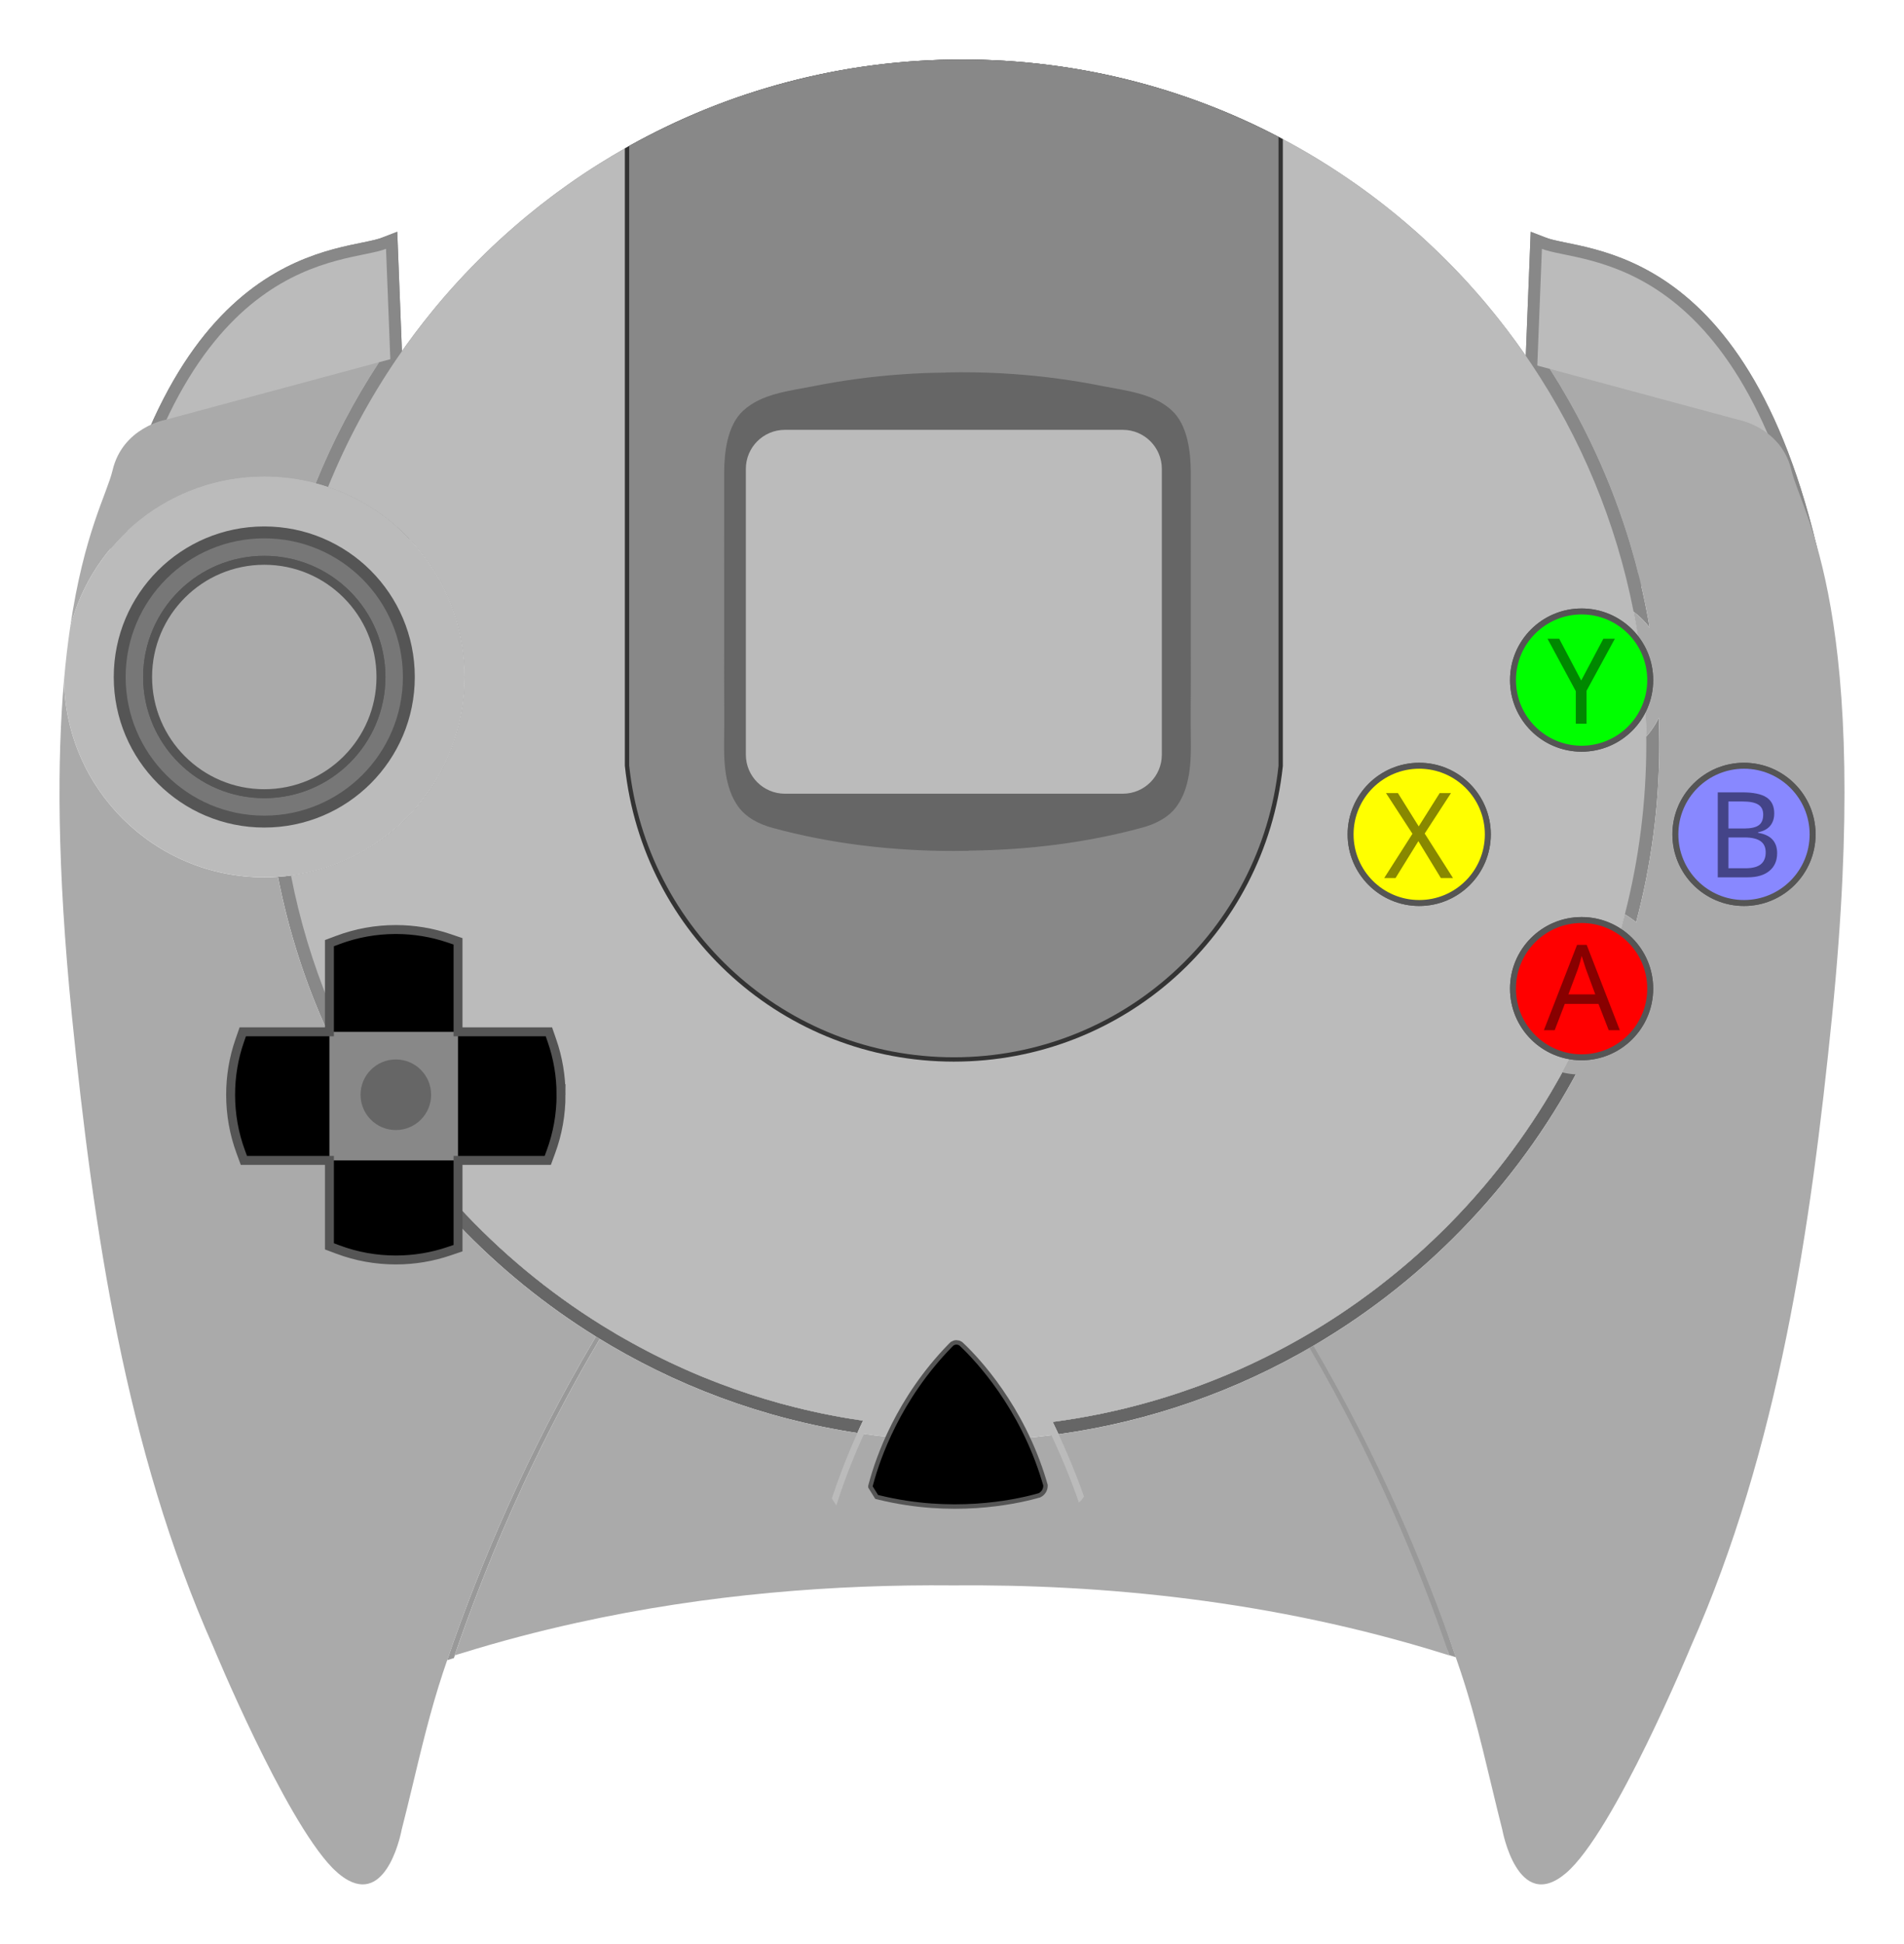 <?xml version="1.0" encoding="UTF-8"?>
<svg xmlns="http://www.w3.org/2000/svg" height="326.641" width="320" version="1.0">
	<g style="fill:#bbbbbb;stroke:#888888;stroke-width:2">
		<path d="m 64.683,40.818 c 0.377,-0.161 0.756,-0.313 1.137,-0.455 L 68,96.02 18,99.68 C 29.331,40.569 58.339,43.498 64.683,40.818 Z"/>
		<path d="m 259.339,40.818 c -0.377,-0.161 -0.756,-0.313 -1.137,-0.455 L 256,96.02 306,99.68 C 294.674,40.569 265.667,43.498 259.339,40.818 Z"/>
		<g class="straight-button">
			<path id="button-l1" d="m 64.683,40.818 c 0.377,-0.161 0.756,-0.313 1.137,-0.455 L 68,96.02 18,99.68 C 29.331,40.569 58.339,43.498 64.683,40.818 Z"/>
			<path id="button-r1" d="m 259.339,40.818 c -0.377,-0.161 -0.756,-0.313 -1.137,-0.455 L 256,96.02 306,99.68 C 294.674,40.569 265.667,43.498 259.339,40.818 Z"/>
		</g>
	</g>
	<g style="fill:#666666">
		<path d="m 145.05,238.724 c -0.335,0.7 -0.656,1.385 -0.955,2.063 -15.913,-2.413 -30.791,-8.041 -43.941,-16.197 C 91.647,219.311 83.862,212.977 76.98,205.76 l 0,-3.113 c 7.115,7.756 15.286,14.535 24.274,20.104 0.823,0.51 1.662,1.013 2.501,1.509 0.823,0.481 1.655,0.948 2.486,1.407 0.423,0.24 0.846,0.467 1.276,0.693 0.853,0.46 1.706,0.904 2.573,1.341 0.43,0.219 0.86,0.43 1.298,0.641 0.868,0.43 1.742,0.846 2.624,1.239 0.882,0.408 1.772,0.802 2.66,1.181 0.955,0.408 1.91,0.802 2.872,1.173 0.452,0.182 0.911,0.364 1.37,0.532 3.309,1.261 6.692,2.369 10.14,3.324 0.386,0.102 0.765,0.204 1.152,0.306 0.962,0.255 1.931,0.503 2.901,0.729 0.489,0.117 0.977,0.226 1.465,0.335 0.489,0.11 0.977,0.219 1.465,0.321 1.086,0.226 2.18,0.437 3.28,0.634 0.379,0.072 0.758,0.139 1.137,0.197 0.859,0.146 1.726,0.285 2.594,0.409 z"/>
		<path d="m 266.348,177.644 c -10.22,20.214 -26.126,37.082 -45.603,48.483 -12.917,7.574 -27.402,12.727 -42.84,14.871 -0.321,-0.7 -0.649,-1.393 -0.984,-2.07 1.298,-0.168 2.58,-0.364 3.863,-0.576 0.357,-0.058 0.707,-0.117 1.057,-0.182 1.115,-0.197 2.223,-0.408 3.331,-0.634 0.444,-0.095 0.897,-0.19 1.348,-0.292 0.474,-0.102 0.948,-0.204 1.414,-0.321 0.357,-0.08 0.707,-0.16 1.064,-0.248 1.159,-0.285 2.311,-0.583 3.463,-0.904 0.46,-0.124 0.918,-0.255 1.37,-0.386 0.452,-0.131 0.911,-0.269 1.37,-0.408 0.452,-0.139 0.904,-0.277 1.356,-0.423 0.452,-0.139 0.911,-0.285 1.356,-0.437 0.816,-0.269 1.64,-0.554 2.456,-0.846 0.43,-0.153 0.853,-0.306 1.276,-0.459 1.363,-0.51 2.719,-1.035 4.06,-1.597 0.226,-0.095 0.46,-0.19 0.685,-0.285 0.648,-0.269 1.29,-0.554 1.931,-0.831 3.893,-1.735 7.683,-3.674 11.335,-5.81 1.888,-1.101 3.739,-2.26 5.554,-3.463 0.459,-0.306 0.904,-0.612 1.356,-0.918 0.554,-0.372 1.101,-0.758 1.647,-1.144 1.494,-1.064 2.967,-2.158 4.403,-3.295 0.335,-0.255 0.671,-0.525 1.006,-0.802 0.372,-0.285 0.736,-0.583 1.093,-0.882 0.444,-0.364 0.889,-0.729 1.327,-1.108 0.401,-0.335 0.794,-0.671 1.181,-1.013 0.314,-0.269 0.619,-0.539 0.918,-0.809 0.379,-0.335 0.765,-0.678 1.137,-1.021 0.029,-0.029 0.058,-0.051 0.08,-0.08 0.489,-0.444 0.969,-0.889 1.451,-1.348 l 0.022,-0.022 c 0.437,-0.415 0.882,-0.838 1.319,-1.276 0.532,-0.51 1.057,-1.035 1.575,-1.567 0.474,-0.481 0.948,-0.969 1.414,-1.465 0.467,-0.496 0.933,-0.991 1.385,-1.487 0.408,-0.444 0.809,-0.882 1.202,-1.334 0.11,-0.124 0.219,-0.24 0.321,-0.364 0.846,-0.955 1.669,-1.924 2.478,-2.909 0.868,-1.05 1.713,-2.122 2.544,-3.2 0.758,-0.998 1.502,-2.005 2.231,-3.025 0.379,-0.525 0.751,-1.057 1.115,-1.589 0.372,-0.539 0.736,-1.072 1.093,-1.618 0.729,-1.079 1.429,-2.172 2.106,-3.28 0.685,-1.108 1.356,-2.223 1.99,-3.36 0.335,-0.561 0.648,-1.13 0.955,-1.706 0.233,-0.401 0.452,-0.809 0.664,-1.218 0.262,-0.489 0.518,-0.977 0.773,-1.465 0.59,0.087 1.195,0.139 1.815,0.139 0.184,-0.002 0.359,-0.009 0.534,-0.016 z"/>
	</g>
	<g style="fill:#999999">
		<path d="m 244.686,278.469 c -0.009,-0.009 -0.019,-0.009 -0.028,-0.009 -0.028,-0.018 -0.065,-0.028 -0.092,-0.028 -0.287,-0.102 -0.567,-0.186 -0.854,-0.269 -0.046,-0.009 -0.092,-0.028 -0.149,-0.037 l -0.158,-0.473 -21.959,-46.618 c -1.012,-1.792 -1.94,-1.802 -2.999,-3.593 0.009,0 0.009,-0.009 0.018,-0.019 0.019,-0.009 0.037,-0.018 0.055,-0.028 0.046,-0.028 0.121,-0.065 0.214,-0.121 0.074,-0.046 0.14,-0.083 0.214,-0.121 0.121,-0.065 0.251,-0.13 0.372,-0.214 0.009,-0.009 0.018,-0.009 0.028,-0.018 l 0.009,-0.009 c 0.659,-0.381 1.522,-0.882 2.107,-1.216 0.214,-0.121 0.427,-0.241 0.631,-0.372 11.607,19.517 17.261,37.539 22.591,53.146 z"/>
		<path d="m 100.801,224.981 c -0.53,0.9 -1.058,1.792 -1.57,2.693 -0.51,0.891 -1.012,1.774 -1.522,2.665 -1.68,3.008 -3.287,5.998 -4.8,8.95 -0.287,0.557 -0.567,1.114 -0.845,1.662 -0.372,0.743 -0.743,1.476 -1.105,2.21 -0.52,1.049 -1.031,2.098 -1.522,3.138 -0.344,0.696 -0.668,1.384 -0.984,2.061 -0.195,0.418 -0.39,0.836 -0.576,1.244 -2.451,5.283 -4.642,10.417 -6.583,15.329 -0.26,0.659 -0.52,1.309 -0.762,1.949 -1.532,3.927 -2.897,7.697 -4.123,11.281 l 0.009,0 0.009,-0.009 c 0,0 0.009,-0.009 0.018,-0.009 l 0,0.009 c -0.046,0.158 -0.112,0.316 -0.158,0.464 -0.055,0.018 -0.102,0.028 -0.158,0.046 -0.278,0.074 -0.567,0.167 -0.854,0.26 -0.037,0.009 -0.074,0.019 -0.112,0.037 l -0.009,0 c 5.339,-15.607 13.388,-34.855 24.994,-54.371 0.215,0.13 0.437,0.259 0.651,0.39 z"/>
	</g>
	<path style="fill:#888888" d="m 278.878,124.963 c 0,0.671 -0.007,1.348 -0.015,2.012 -0.022,1.268 -0.065,2.53 -0.131,3.784 -0.029,0.641 -0.065,1.283 -0.11,1.917 -0.036,0.605 -0.08,1.21 -0.131,1.815 0,0.043 -0.007,0.087 -0.007,0.124 -0.102,1.232 -0.219,2.456 -0.364,3.681 0,0.043 -0.007,0.087 -0.015,0.131 -0.065,0.612 -0.146,1.225 -0.226,1.837 -0.08,0.627 -0.168,1.254 -0.262,1.873 -0.087,0.619 -0.182,1.239 -0.292,1.859 -0.095,0.619 -0.204,1.239 -0.321,1.851 -0.211,1.239 -0.46,2.464 -0.722,3.681 -0.131,0.612 -0.269,1.218 -0.408,1.822 -0.285,1.21 -0.576,2.42 -0.897,3.616 -0.59,-0.489 -1.225,-0.933 -1.895,-1.319 -0.255,0.984 -0.518,1.961 -0.794,2.93 -2.085,7.304 -4.869,14.317 -8.288,20.943 -0.467,0.904 -0.94,1.793 -1.436,2.683 -10.03,18.304 -24.915,33.568 -42.906,44.087 -17.006,9.936 -36.805,15.636 -57.93,15.636 -22.189,0 -42.906,-6.284 -60.474,-17.174 -8.988,-5.569 -17.159,-12.348 -24.274,-20.104 l 0,3.113 c -0.736,-0.78 -1.472,-1.568 -2.187,-2.362 -7.494,-8.295 -13.814,-17.655 -18.705,-27.831 -0.35,-0.722 -0.693,-1.451 -1.028,-2.187 -3.747,-8.216 -6.568,-16.941 -8.339,-26.045 0.736,-0.043 1.458,-0.117 2.18,-0.219 16.467,-2.187 29.18,-16.292 29.18,-33.357 0,-14.849 -9.615,-27.452 -22.954,-31.921 -0.678,-0.233 -1.37,-0.437 -2.07,-0.627 2.894,-7.158 6.473,-13.967 10.65,-20.345 l 3.142,-0.846 c 1.852,-2.697 3.813,-5.314 5.883,-7.837 0.262,-0.321 0.525,-0.641 0.794,-0.962 0.649,-0.78 1.312,-1.545 1.983,-2.303 0.255,-0.292 0.518,-0.583 0.78,-0.875 0.24,-0.269 0.481,-0.532 0.729,-0.802 0.364,-0.394 0.729,-0.787 1.101,-1.181 0.372,-0.401 0.751,-0.787 1.13,-1.181 0.379,-0.386 0.758,-0.78 1.144,-1.159 0.386,-0.386 0.773,-0.765 1.159,-1.144 0.386,-0.379 0.78,-0.758 1.173,-1.13 0.401,-0.379 0.794,-0.744 1.195,-1.115 0.401,-0.372 0.802,-0.736 1.21,-1.093 0.401,-0.364 0.809,-0.722 1.225,-1.079 0.408,-0.357 0.823,-0.714 1.239,-1.064 0.415,-0.35 0.831,-0.7 1.254,-1.043 1.261,-1.035 2.544,-2.048 3.849,-3.025 0.335,-0.248 0.664,-0.496 0.998,-0.744 0.547,-0.401 1.093,-0.794 1.647,-1.188 1.779,-1.268 3.593,-2.478 5.446,-3.63 1.393,-0.868 2.799,-1.713 4.228,-2.522 0.24,-0.146 0.489,-0.277 0.729,-0.415 1.064,-0.59 2.136,-1.173 3.214,-1.727 0.904,-0.474 1.822,-0.926 2.741,-1.37 0.583,-0.285 1.173,-0.569 1.764,-0.839 0.292,-0.139 0.576,-0.269 0.868,-0.394 0.328,-0.153 0.656,-0.299 0.991,-0.444 0.619,-0.277 1.239,-0.547 1.866,-0.809 0.481,-0.197 0.955,-0.401 1.436,-0.59 0.408,-0.168 0.816,-0.328 1.232,-0.489 0.372,-0.146 0.751,-0.292 1.13,-0.437 1.319,-0.503 2.653,-0.977 4.002,-1.436 0.372,-0.124 0.751,-0.248 1.13,-0.364 0.998,-0.335 2.012,-0.648 3.025,-0.94 0.437,-0.139 0.882,-0.262 1.319,-0.386 0.43,-0.124 0.86,-0.24 1.298,-0.357 0.474,-0.124 0.955,-0.255 1.436,-0.372 0.503,-0.131 1.006,-0.255 1.509,-0.379 0.16,-0.036 0.321,-0.072 0.481,-0.117 0.481,-0.11 0.969,-0.219 1.451,-0.328 0.561,-0.124 1.123,-0.248 1.684,-0.357 1.334,-0.285 2.683,-0.539 4.038,-0.765 0.364,-0.065 0.729,-0.124 1.093,-0.182 1.917,-0.306 3.856,-0.561 5.802,-0.773 0.51,-0.058 1.014,-0.11 1.523,-0.153 0.576,-0.058 1.152,-0.11 1.727,-0.153 1.232,-0.095 2.471,-0.175 3.71,-0.233 0.612,-0.029 1.218,-0.051 1.83,-0.072 1.225,-0.036 2.449,-0.058 3.681,-0.058 1.195,0 2.391,0.022 3.579,0.058 0.598,0.015 1.188,0.036 1.786,0.065 0.59,0.029 1.181,0.058 1.772,0.095 0.59,0.036 1.181,0.072 1.764,0.124 0.59,0.043 1.173,0.095 1.757,0.146 0.583,0.051 1.166,0.11 1.75,0.175 0,0 0,0 0.007,0 0.35,0.036 0.693,0.072 1.043,0.117 0.415,0.051 0.823,0.095 1.239,0.153 0.022,0 0.036,0 0.051,0.007 0.59,0.072 1.181,0.153 1.772,0.24 0.532,0.072 1.064,0.153 1.589,0.24 0.182,0.029 0.364,0.058 0.547,0.087 0.35,0.051 0.7,0.11 1.043,0.175 0.423,0.065 0.839,0.146 1.254,0.226 0.058,0.007 0.117,0.015 0.168,0.029 0.444,0.08 0.882,0.16 1.319,0.255 0.466,0.087 0.926,0.182 1.385,0.277 0.444,0.094 0.897,0.19 1.341,0.292 0.707,0.16 1.407,0.321 2.106,0.496 0.518,0.124 1.043,0.255 1.56,0.394 1.742,0.444 3.47,0.933 5.183,1.465 0.569,0.175 1.13,0.35 1.691,0.539 0.379,0.117 0.758,0.248 1.13,0.379 0.269,0.087 0.539,0.175 0.802,0.269 1.531,0.525 3.047,1.086 4.542,1.684 1.159,0.452 2.304,0.926 3.434,1.414 1.006,0.437 2.005,0.889 3.003,1.348 1.531,0.714 3.039,1.465 4.534,2.245 0.24,0.124 0.489,0.255 0.729,0.386 0.525,0.277 1.05,0.561 1.575,0.853 1.043,0.576 2.077,1.166 3.098,1.772 0.379,0.226 0.758,0.452 1.13,0.678 0.306,0.182 0.612,0.372 0.918,0.569 0.328,0.204 0.664,0.408 0.991,0.619 0.503,0.321 0.998,0.641 1.494,0.969 0.481,0.314 0.955,0.627 1.429,0.955 0.576,0.386 1.152,0.787 1.72,1.188 0.35,0.248 0.7,0.496 1.043,0.744 0.897,0.649 1.786,1.305 2.66,1.983 0.306,0.233 0.612,0.467 0.911,0.707 0.321,0.248 0.641,0.503 0.955,0.758 0.437,0.343 0.868,0.693 1.298,1.05 0.452,0.372 0.904,0.751 1.356,1.137 0.452,0.379 0.897,0.773 1.341,1.159 0.364,0.314 0.722,0.634 1.072,0.948 0.758,0.685 1.502,1.377 2.238,2.077 0.343,0.321 0.685,0.649 1.028,0.984 1.568,1.516 3.084,3.084 4.563,4.687 0.394,0.43 0.78,0.86 1.166,1.298 0.394,0.444 0.787,0.889 1.173,1.334 0.335,0.386 0.671,0.78 0.998,1.173 0.43,0.518 0.86,1.028 1.276,1.552 0.269,0.328 0.539,0.664 0.802,0.998 1.947,2.449 3.791,4.979 5.533,7.581 l 3.098,0.831 c 0.561,0.875 1.108,1.757 1.647,2.646 0.211,0.35 0.415,0.7 0.619,1.05 0.248,0.415 0.496,0.839 0.729,1.254 0.197,0.343 0.394,0.685 0.59,1.035 1.458,2.602 2.814,5.271 4.067,7.989 0.175,0.364 0.343,0.736 0.503,1.108 0.16,0.343 0.321,0.693 0.466,1.043 0.226,0.503 0.444,1.021 0.656,1.531 0.255,0.598 0.503,1.188 0.744,1.793 0.131,0.321 0.255,0.649 0.386,0.977 0.211,0.539 0.423,1.086 0.627,1.633 0.204,0.561 0.415,1.123 0.612,1.684 0.182,0.503 0.357,1.006 0.525,1.509 0.11,0.314 0.219,0.634 0.321,0.955 0.182,0.547 0.364,1.101 0.539,1.655 0.16,0.525 0.321,1.05 0.481,1.575 0.547,1.822 1.05,3.667 1.502,5.525 0.087,0.35 0.175,0.707 0.255,1.057 0.24,1.014 0.467,2.026 0.678,3.047 0.08,0.379 0.16,0.758 0.233,1.144 0.219,1.086 0.415,2.172 0.598,3.266 -0.773,-1.013 -1.684,-1.917 -2.705,-2.69 1.334,6.808 2.063,13.835 2.129,21.016 0.846,-0.955 1.56,-2.026 2.121,-3.178 0.052,1.439 0.082,2.89 0.082,4.348 z"/>
	<g style="fill:#aaaaaa">
		<path d="m 100.151,224.591 c -11.606,19.516 -19.656,38.764 -24.994,54.371 -0.241,0.696 -0.464,1.375 -0.696,2.052 -2.126,6.407 -3.659,12.887 -5.218,19.395 -0.567,2.34 -1.132,4.689 -1.736,7.038 0,0 -2.201,12.173 -8.978,8.505 -0.009,-0.009 -0.028,-0.009 -0.037,-0.018 -0.52,-0.287 -1.068,-0.668 -1.643,-1.152 -0.241,-0.204 -0.483,-0.427 -0.734,-0.668 -0.018,-0.019 -0.028,-0.028 -0.037,-0.037 -0.083,-0.083 -0.167,-0.167 -0.251,-0.25 C 47.721,305.461 35.827,276.679 35.827,276.679 21.074,243.42 15.707,206.625 12.085,170.703 9.56,145.569 9.606,127.474 10.758,114.281 c 0.278,18.346 15.245,33.138 33.657,33.138 0.771,0 1.55,-0.028 2.302,-0.083 1.774,9.108 4.596,17.836 8.347,26.043 l -14.262,0 -0.51,1.476 c -1.021,2.925 -1.532,5.989 -1.532,9.108 0,3.305 0.576,6.536 1.708,9.6 l 0.52,1.43 14.382,0 0,14.438 1.421,0.53 c 3.101,1.17 6.379,1.754 9.74,1.754 3.055,0 6.072,-0.492 8.96,-1.476 l 1.485,-0.501 0,-3.974 c 6.881,7.213 14.671,13.545 23.175,18.829 z"/>
		<path d="m 63.706,60.866 c -4.177,6.379 -7.756,13.187 -10.65,20.345 -2.755,-0.729 -5.65,-1.115 -8.638,-1.115 -15.731,0 -28.947,10.788 -32.635,25.375 2.318,-15.891 6.211,-22.524 7.129,-26.424 1.706,-7.246 8.952,-8.521 8.952,-8.521 l 35.842,-9.659 z"/>
		<path d="m 307.916,170.702 c -3.621,35.923 -8.997,72.718 -23.741,105.975 0,0 -12.924,31.29 -21.03,38.104 -8.096,6.824 -10.658,-7.335 -10.658,-7.335 -2.266,-8.876 -4.048,-17.715 -6.954,-26.433 -0.232,-0.677 -0.455,-1.356 -0.696,-2.052 -0.055,-0.167 -0.112,-0.335 -0.177,-0.501 -5.172,-15.106 -12.906,-33.555 -23.917,-52.329 0.241,-0.14 0.483,-0.287 0.724,-0.436 0.214,-0.121 0.427,-0.241 0.631,-0.372 0.158,-0.092 0.316,-0.186 0.464,-0.278 0.966,-0.585 1.922,-1.189 2.869,-1.811 0.232,-0.149 0.464,-0.297 0.696,-0.455 0.585,-0.381 1.17,-0.78 1.745,-1.18 2.396,-1.643 4.726,-3.37 6.992,-5.19 0.418,-0.335 0.836,-0.668 1.244,-1.012 0.594,-0.483 1.189,-0.984 1.783,-1.495 0.455,-0.39 0.9,-0.78 1.346,-1.17 0.668,-0.594 1.327,-1.189 1.987,-1.802 0.372,-0.335 0.734,-0.677 1.095,-1.031 0.808,-0.752 1.597,-1.522 2.376,-2.312 0.399,-0.409 0.808,-0.817 1.207,-1.235 0.539,-0.548 1.068,-1.114 1.597,-1.68 0.381,-0.409 0.762,-0.826 1.142,-1.244 2.284,-2.525 4.466,-5.162 6.518,-7.883 0.427,-0.557 0.845,-1.123 1.263,-1.69 0.91,-1.244 1.792,-2.507 2.656,-3.797 0.316,-0.464 0.622,-0.938 0.928,-1.411 0.278,-0.427 0.557,-0.854 0.826,-1.29 0.335,-0.52 0.659,-1.049 0.984,-1.588 0.269,-0.436 0.539,-0.882 0.799,-1.327 0.241,-0.399 0.482,-0.808 0.714,-1.226 0.297,-0.51 0.585,-1.021 0.873,-1.541 0.121,-0.204 0.232,-0.418 0.353,-0.631 0.092,-0.167 0.186,-0.344 0.278,-0.51 l -0.009,0 c -0.78,-0.046 -1.522,-0.158 -2.266,-0.335 0.204,-0.353 0.399,-0.705 0.585,-1.058 0.177,-0.316 0.335,-0.631 0.501,-0.947 0.121,-0.223 0.241,-0.455 0.353,-0.677 1.495,-2.897 2.869,-5.868 4.104,-8.904 0,-0.009 0,-0.009 0.009,-0.009 0.52,-1.244 1.003,-2.498 1.476,-3.76 0.994,-2.711 1.903,-5.468 2.702,-8.264 0.065,-0.241 0.14,-0.483 0.204,-0.724 0.204,-0.734 0.399,-1.467 0.585,-2.21 0.678,0.39 1.309,0.836 1.903,1.318 0.316,-1.189 0.613,-2.405 0.891,-3.611 0.149,-0.604 0.287,-1.207 0.409,-1.82 0.26,-1.226 0.51,-2.442 0.724,-3.686 0.112,-0.613 0.223,-1.235 0.316,-1.848 0.112,-0.622 0.204,-1.244 0.297,-1.866 0.092,-0.613 0.177,-1.244 0.26,-1.866 0.083,-0.613 0.158,-1.226 0.223,-1.839 0.009,-0.046 0.018,-0.092 0.018,-0.13 0.149,-1.226 0.26,-2.451 0.362,-3.686 0,-0.037 0.009,-0.074 0.009,-0.121 0.046,-0.604 0.092,-1.207 0.13,-1.82 0.046,-0.631 0.083,-1.272 0.112,-1.912 0.065,-1.253 0.112,-2.516 0.13,-3.788 0.009,-0.659 0.018,-1.337 0.018,-2.006 0,-1.458 -0.037,-2.915 -0.083,-4.354 -0.567,1.152 -1.272,2.219 -2.126,3.175 -0.009,-1.226 -0.037,-2.442 -0.092,-3.649 -0.019,-0.52 -0.046,-1.031 -0.065,-1.55 -0.195,-3.602 -0.557,-7.158 -1.077,-10.668 -0.083,-0.51 -0.158,-1.021 -0.251,-1.522 -0.186,-1.216 -0.409,-2.424 -0.641,-3.621 1.021,0.771 1.931,1.671 2.702,2.693 -0.177,-1.095 -0.372,-2.182 -0.594,-3.268 -0.074,-0.39 -0.149,-0.771 -0.232,-1.142 -0.214,-1.021 -0.436,-2.034 -0.678,-3.055 -0.083,-0.344 -0.158,-0.705 -0.26,-1.049 -0.177,-0.752 -0.362,-1.495 -0.557,-2.229 -0.297,-1.114 -0.613,-2.21 -0.938,-3.305 -0.167,-0.52 -0.325,-1.049 -0.483,-1.57 -0.177,-0.557 -0.362,-1.105 -0.539,-1.653 -0.102,-0.325 -0.214,-0.641 -0.325,-0.957 -0.167,-0.501 -0.344,-1.012 -0.52,-1.513 -0.195,-0.557 -0.409,-1.123 -0.613,-1.68 -0.204,-0.548 -0.418,-1.095 -0.631,-1.634 -0.13,-0.325 -0.25,-0.659 -0.381,-0.975 -0.241,-0.604 -0.492,-1.198 -0.743,-1.792 -0.214,-0.51 -0.436,-1.031 -0.659,-1.532 -0.149,-0.353 -0.306,-0.705 -0.464,-1.04 -0.167,-0.372 -0.335,-0.752 -0.501,-1.114 -1.263,-2.72 -2.619,-5.385 -4.076,-7.984 -0.195,-0.353 -0.39,-0.696 -0.585,-1.04 -0.232,-0.409 -0.483,-0.836 -0.734,-1.253 -0.204,-0.344 -0.409,-0.696 -0.613,-1.049 -0.548,-0.891 -1.086,-1.774 -1.653,-2.646 l 31.67,8.542 c 0,0 2.424,0.427 4.791,2.192 1.736,1.272 3.436,3.268 4.16,6.322 1.711,7.248 13.642,23.876 6.828,91.656 z"/>
	</g>
	<path style="fill:#aaaaaa" d="m 243.582,278.163 c 0,0 -0.037,-0.018 -0.112,-0.037 -0.14,-0.046 -0.418,-0.13 -0.845,-0.26 -28.736,-8.96 -57.407,-11.698 -82.625,-11.466 -19.479,-0.177 -41.001,1.411 -63.024,6.276 -6.499,1.43 -13.045,3.147 -19.6,5.19 -0.287,0.074 -0.567,0.158 -0.845,0.26 -0.028,0 -0.065,0.009 -0.083,0.019 l 0,0.009 c -0.009,0 -0.018,0 -0.018,0 l -0.009,0.009 -0.009,0 c 1.226,-3.584 2.59,-7.353 4.123,-11.281 0.241,-0.641 0.501,-1.29 0.762,-1.949 1.94,-4.912 4.132,-10.046 6.583,-15.329 0.186,-0.409 0.381,-0.826 0.576,-1.244 0.316,-0.677 0.641,-1.365 0.984,-2.061 0.492,-1.04 1.003,-2.089 1.522,-3.138 0.362,-0.734 0.734,-1.467 1.105,-2.21 0.278,-0.548 0.557,-1.105 0.845,-1.662 1.513,-2.952 3.12,-5.943 4.8,-8.95 0.51,-0.891 1.012,-1.774 1.522,-2.665 0.51,-0.9 1.04,-1.792 1.57,-2.693 0.799,0.483 1.597,0.966 2.405,1.43 0.51,0.297 1.031,0.594 1.55,0.882 1.132,0.641 2.284,1.253 3.445,1.857 0.613,0.316 1.235,0.631 1.857,0.928 0.149,0.083 0.297,0.158 0.455,0.223 0.808,0.409 1.625,0.799 2.451,1.17 0.863,0.399 1.727,0.78 2.6,1.152 0.065,0.037 0.13,0.065 0.204,0.092 0.845,0.362 1.69,0.714 2.544,1.058 0.018,0.009 0.028,0.009 0.037,0.009 0.909,0.372 1.82,0.724 2.739,1.058 0.464,0.177 0.919,0.344 1.384,0.501 1.978,0.705 3.983,1.365 6.016,1.968 0.808,0.241 1.625,0.473 2.442,0.687 0.186,0.055 0.381,0.112 0.567,0.158 1.717,0.464 3.464,0.882 5.218,1.263 0.483,0.112 0.975,0.214 1.467,0.306 0.548,0.121 1.095,0.232 1.644,0.325 0.836,0.167 1.671,0.316 2.507,0.455 0.158,0.028 0.306,0.055 0.464,0.074 0.372,0.065 0.752,0.121 1.123,0.177 0.055,0.009 0.112,0.018 0.177,0.028 0.372,0.055 0.743,0.112 1.123,0.167 0.752,0.112 1.495,0.204 2.247,0.297 0.473,0.055 0.938,0.112 1.411,0.158 0.26,0.037 0.52,0.065 0.771,0.083 0.567,0.065 1.123,0.112 1.69,0.167 3.426,0.306 6.889,0.455 10.39,0.455 1.272,0 2.535,-0.019 3.788,-0.065 0.631,-0.019 1.263,-0.037 1.885,-0.074 0.631,-0.028 1.253,-0.065 1.876,-0.102 0.622,-0.037 1.253,-0.083 1.876,-0.14 0.39,-0.028 0.789,-0.055 1.179,-0.092 0.232,-0.019 0.455,-0.046 0.678,-0.065 0.028,-0.009 0.055,-0.009 0.083,-0.009 0.594,-0.055 1.18,-0.121 1.764,-0.186 0.622,-0.065 1.235,-0.14 1.848,-0.223 0.399,-0.046 0.799,-0.102 1.198,-0.158 0.055,-0.009 0.112,-0.009 0.158,-0.028 0.909,-0.121 1.82,-0.26 2.72,-0.409 0.9,-0.149 1.802,-0.306 2.693,-0.473 1.142,-0.214 2.266,-0.446 3.389,-0.687 0.817,-0.176 1.625,-0.372 2.433,-0.567 0.845,-0.195 1.671,-0.409 2.507,-0.631 0.204,-0.055 0.418,-0.112 0.622,-0.167 0.808,-0.223 1.616,-0.445 2.414,-0.687 0.919,-0.269 1.829,-0.548 2.73,-0.845 0.705,-0.223 1.402,-0.455 2.098,-0.696 0.055,-0.018 0.121,-0.037 0.177,-0.065 0.325,-0.112 0.65,-0.223 0.966,-0.335 0.622,-0.223 1.235,-0.446 1.848,-0.677 0.771,-0.287 1.541,-0.585 2.303,-0.891 0.53,-0.204 1.049,-0.418 1.57,-0.641 0.167,-0.055 0.325,-0.13 0.483,-0.195 0.473,-0.195 0.947,-0.399 1.411,-0.604 1.142,-0.492 2.284,-1.012 3.407,-1.56 1.123,-0.53 2.238,-1.086 3.352,-1.653 1.105,-0.576 2.201,-1.161 3.287,-1.764 0.019,-0.009 0.037,-0.018 0.055,-0.028 0.046,-0.028 0.121,-0.065 0.214,-0.121 0.074,-0.046 0.14,-0.083 0.214,-0.121 0.121,-0.065 0.251,-0.13 0.372,-0.214 0.009,-0.009 0.018,-0.009 0.028,-0.018 l 0.009,-0.009 c 0.241,-0.13 0.483,-0.269 0.724,-0.409 10.724,18.346 18.263,36.387 23.323,51.149 l 0.158,0.473 c 0.002,0.013 0.002,0.022 0.012,0.04 z"/>
	<path style="fill:#bbbbbb" d="m 276.691,124.963 c 0,9.899 -1.254,19.514 -3.609,28.685 -0.255,0.984 -0.518,1.961 -0.794,2.93 -2.085,7.304 -4.869,14.317 -8.288,20.943 -0.255,0.489 -0.51,0.977 -0.773,1.465 -0.219,0.408 -0.437,0.809 -0.664,1.218 -0.314,0.569 -0.634,1.137 -0.955,1.706 -0.649,1.13 -1.312,2.252 -1.99,3.36 -0.685,1.108 -1.385,2.201 -2.106,3.28 -0.357,0.547 -0.722,1.079 -1.093,1.618 -0.364,0.532 -0.736,1.064 -1.115,1.589 -0.729,1.021 -1.472,2.026 -2.231,3.025 -0.831,1.079 -1.677,2.151 -2.544,3.2 -0.809,0.984 -1.633,1.954 -2.478,2.909 -0.102,0.124 -0.211,0.24 -0.321,0.364 -0.394,0.452 -0.794,0.889 -1.202,1.334 -0.452,0.496 -0.918,0.991 -1.385,1.487 -0.467,0.496 -0.94,0.984 -1.414,1.465 -0.518,0.532 -1.043,1.057 -1.575,1.567 -0.437,0.437 -0.882,0.86 -1.319,1.276 l -0.022,0.022 c -0.481,0.46 -0.962,0.904 -1.451,1.348 -0.022,0.029 -0.051,0.051 -0.08,0.08 -0.372,0.343 -0.758,0.685 -1.137,1.021 -0.299,0.269 -0.605,0.539 -0.918,0.809 -0.386,0.343 -0.78,0.678 -1.181,1.013 -0.437,0.379 -0.882,0.744 -1.327,1.108 -0.357,0.299 -0.722,0.598 -1.093,0.882 -0.335,0.277 -0.671,0.547 -1.006,0.802 -1.436,1.137 -2.909,2.231 -4.403,3.295 -0.547,0.386 -1.093,0.773 -1.647,1.144 -0.452,0.306 -0.897,0.612 -1.356,0.918 -1.815,1.203 -3.667,2.362 -5.554,3.463 -3.652,2.136 -7.442,4.075 -11.335,5.81 -0.641,0.277 -1.283,0.561 -1.931,0.831 -0.226,0.094 -0.46,0.19 -0.685,0.285 -1.341,0.561 -2.697,1.086 -4.06,1.597 -0.423,0.153 -0.846,0.306 -1.276,0.459 -0.816,0.292 -1.64,0.576 -2.456,0.846 -0.452,0.153 -0.904,0.299 -1.356,0.437 -0.452,0.146 -0.904,0.285 -1.356,0.423 -0.459,0.139 -0.918,0.277 -1.37,0.408 -0.452,0.131 -0.911,0.262 -1.37,0.386 -1.152,0.321 -2.303,0.619 -3.463,0.904 -0.357,0.088 -0.707,0.168 -1.064,0.248 -0.467,0.117 -0.94,0.219 -1.414,0.321 -0.452,0.102 -0.904,0.197 -1.348,0.292 -1.108,0.226 -2.216,0.437 -3.331,0.634 -0.35,0.065 -0.7,0.124 -1.057,0.182 -1.283,0.211 -2.566,0.408 -3.863,0.576 0.335,0.678 0.664,1.37 0.984,2.07 1.531,3.28 2.974,6.765 4.264,10.446 -0.204,0.401 -0.496,0.751 -0.846,1.028 -1.393,-4.009 -2.959,-7.778 -4.622,-11.32 -4.899,0.634 -9.899,0.962 -14.972,0.962 -5.598,0 -11.116,-0.394 -16.511,-1.159 -0.007,0 -0.007,0 -0.015,0 -2.114,4.622 -3.609,8.718 -4.629,11.955 l -0.08,-0.022 -0.693,-1.108 c 1.014,-3.069 2.405,-6.808 4.293,-10.993 0.299,-0.678 0.619,-1.363 0.955,-2.063 -0.868,-0.124 -1.735,-0.262 -2.595,-0.408 -0.379,-0.058 -0.758,-0.124 -1.137,-0.197 -1.101,-0.197 -2.194,-0.408 -3.28,-0.634 -0.489,-0.102 -0.977,-0.211 -1.465,-0.321 -0.489,-0.11 -0.977,-0.219 -1.465,-0.335 -0.969,-0.226 -1.939,-0.474 -2.901,-0.729 -0.386,-0.102 -0.765,-0.204 -1.152,-0.306 -3.448,-0.955 -6.83,-2.063 -10.14,-3.324 -0.459,-0.168 -0.918,-0.35 -1.37,-0.532 -0.962,-0.372 -1.917,-0.765 -2.872,-1.173 -0.889,-0.386 -1.779,-0.773 -2.66,-1.181 -0.882,-0.401 -1.757,-0.816 -2.624,-1.239 -0.437,-0.211 -0.868,-0.423 -1.298,-0.641 -0.868,-0.437 -1.72,-0.882 -2.573,-1.341 -0.43,-0.226 -0.853,-0.452 -1.276,-0.693 -0.831,-0.459 -1.662,-0.926 -2.486,-1.407 -0.839,-0.496 -1.677,-0.998 -2.501,-1.509 -8.988,-5.569 -17.159,-12.348 -24.274,-20.104 -0.744,-0.809 -1.472,-1.626 -2.187,-2.456 -6.896,-7.96 -12.72,-16.883 -17.239,-26.534 -0.765,-1.64 -1.494,-3.295 -2.187,-4.979 -2.828,-6.874 -5.008,-14.09 -6.466,-21.562 16.467,-2.187 29.18,-16.292 29.18,-33.357 0,-14.849 -9.615,-27.452 -22.954,-31.921 3.127,-7.727 7.071,-15.031 11.722,-21.817 1.852,-2.697 3.813,-5.314 5.883,-7.837 0.262,-0.321 0.525,-0.641 0.794,-0.962 0.649,-0.78 1.312,-1.545 1.983,-2.303 0.255,-0.292 0.518,-0.583 0.78,-0.875 0.24,-0.269 0.481,-0.532 0.729,-0.802 0.364,-0.394 0.729,-0.787 1.101,-1.181 0.372,-0.401 0.751,-0.787 1.13,-1.181 0.379,-0.386 0.758,-0.78 1.144,-1.159 0.386,-0.386 0.773,-0.765 1.159,-1.144 0.386,-0.379 0.78,-0.758 1.173,-1.13 0.401,-0.379 0.794,-0.744 1.195,-1.115 0.401,-0.372 0.802,-0.736 1.21,-1.093 0.401,-0.364 0.809,-0.722 1.225,-1.079 0.408,-0.357 0.823,-0.714 1.239,-1.064 0.415,-0.35 0.831,-0.7 1.254,-1.043 1.261,-1.035 2.544,-2.048 3.849,-3.025 0.335,-0.248 0.664,-0.496 0.998,-0.744 0.547,-0.401 1.093,-0.794 1.647,-1.188 1.779,-1.261 3.593,-2.471 5.446,-3.63 1.393,-0.868 2.799,-1.713 4.228,-2.522 0.24,-0.146 0.489,-0.277 0.729,-0.415 1.064,-0.59 2.136,-1.173 3.214,-1.727 0.904,-0.474 1.822,-0.926 2.741,-1.37 0.583,-0.285 1.173,-0.569 1.764,-0.839 0.292,-0.139 0.576,-0.269 0.868,-0.394 0.328,-0.153 0.656,-0.299 0.991,-0.444 0.619,-0.277 1.239,-0.547 1.866,-0.809 0.481,-0.197 0.955,-0.401 1.436,-0.59 0.408,-0.168 0.816,-0.328 1.232,-0.489 0.372,-0.146 0.751,-0.292 1.13,-0.437 1.319,-0.503 2.653,-0.977 4.002,-1.436 0.372,-0.124 0.751,-0.248 1.13,-0.364 0.998,-0.335 2.012,-0.648 3.025,-0.94 0.437,-0.139 0.882,-0.262 1.319,-0.386 0.43,-0.124 0.86,-0.24 1.298,-0.357 0.474,-0.124 0.955,-0.255 1.436,-0.372 0.503,-0.131 1.006,-0.255 1.509,-0.379 0.16,-0.036 0.321,-0.072 0.481,-0.117 0.481,-0.11 0.969,-0.219 1.451,-0.328 0.561,-0.124 1.123,-0.248 1.684,-0.357 1.334,-0.285 2.683,-0.539 4.038,-0.765 0.364,-0.065 0.729,-0.124 1.093,-0.182 1.917,-0.306 3.856,-0.561 5.802,-0.773 0.51,-0.058 1.014,-0.11 1.523,-0.153 0.576,-0.058 1.152,-0.11 1.727,-0.153 1.232,-0.095 2.471,-0.175 3.71,-0.233 0.612,-0.029 1.218,-0.051 1.83,-0.072 1.225,-0.036 2.449,-0.058 3.681,-0.058 1.195,0 2.391,0.022 3.579,0.058 0.598,0.015 1.188,0.036 1.786,0.065 0.59,0.029 1.181,0.058 1.772,0.095 0.59,0.036 1.181,0.072 1.764,0.124 0.59,0.043 1.173,0.095 1.757,0.146 0.583,0.051 1.166,0.11 1.75,0.175 0,0 0,0 0.007,0 0.35,0.036 0.693,0.072 1.043,0.117 0.415,0.051 0.823,0.095 1.239,0.153 0.022,0 0.036,0 0.051,0.007 0.59,0.072 1.181,0.153 1.772,0.24 0.532,0.072 1.064,0.153 1.589,0.24 0.182,0.029 0.364,0.058 0.547,0.087 0.35,0.051 0.7,0.11 1.043,0.175 0.423,0.065 0.839,0.146 1.254,0.226 0.058,0.007 0.117,0.015 0.168,0.029 0.444,0.08 0.882,0.16 1.319,0.255 0.466,0.087 0.926,0.182 1.385,0.277 0.444,0.094 0.897,0.19 1.341,0.292 0.707,0.16 1.407,0.321 2.106,0.496 0.518,0.124 1.043,0.255 1.56,0.394 1.742,0.444 3.47,0.933 5.183,1.465 0.569,0.175 1.13,0.35 1.691,0.539 0.379,0.117 0.758,0.248 1.13,0.379 0.269,0.087 0.539,0.175 0.802,0.269 1.531,0.532 3.047,1.093 4.542,1.684 1.159,0.452 2.304,0.926 3.434,1.414 1.006,0.437 2.005,0.889 3.003,1.348 1.531,0.714 3.039,1.465 4.534,2.245 0.24,0.124 0.489,0.255 0.729,0.386 0.525,0.277 1.05,0.561 1.575,0.853 1.043,0.576 2.077,1.166 3.098,1.772 0.379,0.226 0.758,0.452 1.13,0.678 0.306,0.182 0.612,0.372 0.918,0.569 0.328,0.204 0.664,0.408 0.991,0.619 0.503,0.321 0.998,0.641 1.494,0.969 0.481,0.314 0.955,0.627 1.429,0.955 0.576,0.386 1.152,0.787 1.72,1.188 0.35,0.248 0.7,0.496 1.043,0.744 0.897,0.649 1.786,1.305 2.66,1.983 0.306,0.233 0.612,0.467 0.911,0.707 0.321,0.248 0.641,0.503 0.955,0.758 0.437,0.343 0.868,0.693 1.298,1.05 0.452,0.372 0.904,0.751 1.356,1.137 0.452,0.379 0.897,0.773 1.341,1.159 0.364,0.314 0.722,0.634 1.072,0.948 0.758,0.685 1.502,1.377 2.238,2.077 0.343,0.321 0.685,0.649 1.028,0.984 1.568,1.516 3.084,3.084 4.563,4.687 0.394,0.43 0.78,0.86 1.166,1.298 0.394,0.444 0.787,0.889 1.173,1.334 0.335,0.386 0.671,0.78 0.998,1.173 0.43,0.518 0.86,1.028 1.276,1.552 0.269,0.328 0.539,0.664 0.802,0.998 1.947,2.449 3.791,4.979 5.533,7.581 8.281,12.385 14.214,26.469 17.174,41.616 1.334,6.808 2.063,13.835 2.129,21.016 0.013,0.391 0.013,0.778 0.013,1.171 z"/>
	<path style="fill:#bbbbbb" d="M 55.13,81.838 C 54.452,81.606 53.755,81.402 53.06,81.216 50.302,80.483 47.405,80.093 44.416,80.093 c -15.729,0 -28.94,10.789 -32.636,25.375 -0.39,2.674 -0.743,5.599 -1.021,8.811 0.278,18.346 15.245,33.138 33.657,33.138 0.771,0 1.55,-0.028 2.302,-0.083 0.743,-0.037 1.458,-0.112 2.182,-0.214 C 65.371,144.928 78.081,130.825 78.081,113.76 78.082,98.913 68.463,86.304 55.13,81.838 Z m -7.65,56.024 c -0.714,0.092 -1.439,0.149 -2.172,0.177 -0.297,0.009 -0.594,0.019 -0.891,0.019 -13.417,0 -24.298,-10.881 -24.298,-24.298 0,-13.417 10.881,-24.307 24.298,-24.307 1.885,0 3.714,0.214 5.468,0.613 0.705,0.167 1.411,0.372 2.089,0.585 9.721,3.184 16.741,12.33 16.741,23.109 -9.07e-4,12.375 -9.267,22.598 -21.234,24.102 z"/>
	<circle style="fill:#777777;stroke:#555555;stroke-width:2" cx="44.416" cy="113.758" r="24.298"/>
	<path style="fill:#777777" d="m 66.566,113.759 c 0,11.214 -8.341,20.493 -19.168,21.942 -0.807,0.115 -1.63,0.181 -2.462,0.198 -0.173,0.008 -0.345,0.008 -0.519,0.008 -12.235,0 -22.148,-9.921 -22.148,-22.148 0,-12.235 9.913,-22.156 22.148,-22.156 1.614,0 3.186,0.173 4.693,0.502 0.807,0.173 1.598,0.387 2.363,0.65 8.777,2.948 15.092,11.24 15.092,21.004 z"/>
	<path style="fill:#888888" d="m 94.293,183.957 c 0,3.309 -0.576,6.538 -1.706,9.6 l -0.525,1.429 -15.082,0 0,14.747 -1.487,0.503 c -2.887,0.984 -5.904,1.48 -8.966,1.48 -3.353,0 -6.633,-0.59 -9.739,-1.757 l -1.422,-0.532 0,-14.44 -14.375,0 -0.525,-1.429 c -1.13,-3.062 -1.706,-6.291 -1.706,-9.6 0,-3.12 0.51,-6.182 1.531,-9.104 l 0.51,-1.472 14.564,0 0,-14.901 1.422,-0.532 c 3.105,-1.166 6.386,-1.757 9.739,-1.757 3.062,0 6.079,0.496 8.966,1.48 l 1.487,0.503 0,15.206 15.272,0 0.51,1.472 c 1.02,2.923 1.531,5.985 1.531,9.105 z"/>
	<path style="fill:#333333" d="m 215.604,23.384 0,105.355 -0.007,0.043 c -3.032,28.276 -26.796,49.605 -55.284,49.605 -28.517,0 -52.288,-21.358 -55.291,-49.67 l -0.007,-0.08 0,-103.694 c 0.24,-0.146 0.489,-0.277 0.729,-0.415 16.569,-9.258 35.66,-14.528 55.984,-14.528 19.171,0 37.249,4.694 53.148,12.997 0.241,0.124 0.489,0.256 0.729,0.387 z"/>
	<path style="fill:#888888" d="m 214.875,22.998 0,105.705 c -2.952,27.525 -26.256,48.956 -54.562,48.956 -28.327,0 -51.646,-21.467 -54.569,-49.022 l 0,-104.108 c 16.569,-9.258 35.66,-14.528 55.984,-14.528 19.171,0 37.249,4.695 53.148,12.998 z"/>
	<path style="fill:#666666" d="m 197.797,135.446 c -1.363,1.917 -3.601,3.018 -5.802,3.616 -9.491,2.588 -19.368,3.776 -29.201,3.871 l 0,0.029 c -0.823,0.022 -1.655,0.029 -2.486,0.029 -10.249,0 -20.563,-1.181 -30.463,-3.878 -2.201,-0.598 -4.439,-1.698 -5.802,-3.616 -2.274,-3.207 -2.398,-7.508 -2.34,-11.277 0.058,-3.411 -0.007,-6.83 0,-10.242 0,-4.847 0.022,-9.695 0.007,-14.543 -0.015,-4.432 0.007,-8.864 0,-13.296 l 0,-6.663 c 0,-3.419 0.51,-7.974 3.164,-10.439 3.105,-2.887 7.734,-3.331 11.699,-4.118 4.928,-0.991 9.914,-1.655 14.929,-2.012 2.508,-0.182 5.03,-0.277 7.545,-0.299 l 0,-0.029 c 0.823,-0.022 1.655,-0.029 2.485,-0.029 2.938,0 5.875,0.095 8.806,0.306 5.015,0.357 10.001,1.021 14.929,2.012 3.966,0.787 8.595,1.232 11.699,4.118 2.653,2.464 3.164,7.02 3.164,10.439 l 0,6.662 c -0.007,4.432 0.015,8.864 0,13.296 -0.015,4.847 0.007,9.695 0.007,14.543 0.007,3.411 -0.058,6.83 0,10.242 0.059,3.768 -0.065,8.069 -2.339,11.277 z"/>
	<path style="fill:#bbbbbb" d="m 195.266,126.808 c 0,3.623 -2.938,6.561 -6.561,6.561 l -56.79,0 c -3.623,0 -6.561,-2.937 -6.561,-6.561 l 0,-48.02 c 0,-3.623 2.937,-6.561 6.561,-6.561 l 56.79,0 c 3.623,0 6.561,2.937 6.561,6.561 l 0,48.02 z"/>
	<circle style="fill:#666666" cx="66.527" cy="183.954" r="5.932"/>
	<g class="straight-button">
		<path id="button-du" d="m 55.366,173.381 0,-14.901 1.422,-0.532 c 3.105,-1.166 6.386,-1.757 9.739,-1.757 3.062,0 6.079,0.496 8.966,1.48 l 1.487,0.503 0,15.206 z"/>
		<path id="button-dd" d="m 76.98,194.987 0,14.747 -1.487,0.503 c -2.887,0.984 -5.904,1.48 -8.966,1.48 -3.353,0 -6.633,-0.59 -9.739,-1.757 l -1.422,-0.532 0,-14.44 z"/>
		<path id="button-dl" d="m 55.366,194.987 -14.375,0 -0.525,-1.429 c -1.13,-3.062 -1.706,-6.291 -1.706,-9.6 0,-3.12 0.51,-6.182 1.531,-9.104 l 0.51,-1.472 14.564,0 z"/>
		<path id="button-dr" d="m 94.293,183.957 c 0,3.309 -0.576,6.538 -1.706,9.6 l -0.525,1.429 -15.082,0 0,-21.607 15.272,0 0.51,1.472 c 1.02,2.923 1.531,5.985 1.531,9.105 z"/>
	</g>
	<g style="fill:#ffff00;stroke:#555555">
		<circle cx="238.523" cy="140.202" r="11.532"/>
		<circle id="button-sq" class="reverse-button" cx="238.523" cy="140.202" r="11.532"/>
	</g>
	<g style="fill:#00ff00;stroke:#555555">
		<circle cx="265.815" cy="114.277" r="11.532"/>
		<circle id="button-tr" class="reverse-button" cx="265.815" cy="114.277" r="11.532"/>
	</g>
	<g style="fill:#ff0000;stroke:#555555">
		<circle cx="265.814" cy="166.127" r="11.532"/>
		<circle id="button-cr" class="reverse-button" cx="265.814" cy="166.127" r="11.532"/>
	</g>
	<g style="fill:#8888ff;stroke:#555555">
		<circle cx="293.108" cy="140.202" r="11.532"/>
		<circle id="button-ci" class="reverse-button" cx="293.108" cy="140.202" r="11.532"/>
	</g>
	<path style="fill-opacity:0;stroke:#555555;stroke-width:1.5" d="m 94.293,183.957 c 0,3.309 -0.576,6.538 -1.706,9.6 l -0.525,1.429 -15.082,0 0,14.747 -1.487,0.503 c -2.887,0.984 -5.904,1.48 -8.966,1.48 -3.353,0 -6.633,-0.59 -9.739,-1.757 l -1.422,-0.532 0,-14.44 -14.375,0 -0.525,-1.429 c -1.13,-3.062 -1.706,-6.291 -1.706,-9.6 0,-3.12 0.51,-6.182 1.531,-9.104 l 0.51,-1.472 14.564,0 0,-14.901 1.422,-0.532 c 3.105,-1.166 6.386,-1.757 9.739,-1.757 3.062,0 6.079,0.496 8.966,1.48 l 1.487,0.503 0,15.206 15.272,0 0.51,1.472 c 1.02,2.923 1.531,5.985 1.531,9.105 z"/>
	<g>
		<path style="fill:#888800" d="m 244.201,147.541 -2.041,0 -3.779,-6.201 -3.838,6.201 -1.904,0 4.746,-7.441 -4.443,-6.836 2.002,0 3.496,5.596 3.525,-5.596 1.895,0 -4.414,6.797 4.756,7.48 z"/>
		<path style="fill:#008800" d="m 265.75,114.35 3.721,-7.021 1.934,0 -4.756,8.74 0,5.537 -1.807,0 0,-5.459 -4.756,-8.818 1.963,0 3.701,7.021 z"/>
		<path style="fill:#880000" d="m 270.373,173.11 -1.719,-4.424 -5.664,0 -1.699,4.424 -1.816,0 5.576,-14.336 1.621,0 5.566,14.336 -1.865,0 z m -2.256,-6.016 -1.602,-4.326 -0.684,-2.139 q -0.293,1.172 -0.615,2.139 l -1.621,4.326 4.521,0 z"/>
		<path style="fill:#444488" d="m 288.699,133.142 4.072,0 q 2.871,0 4.141,0.859 1.279,0.85 1.279,2.676 0,1.27 -0.693,2.1 -0.693,0.82 -2.021,1.064 l 0,0.098 q 1.65,0.283 2.422,1.143 0.781,0.859 0.781,2.275 0,1.914 -1.309,2.988 -1.309,1.074 -3.652,1.074 l -5.02,0 0,-14.277 z m 1.797,6.074 2.637,0 q 1.68,0 2.441,-0.537 0.762,-0.537 0.762,-1.797 0,-1.172 -0.84,-1.689 -0.83,-0.518 -2.637,-0.518 l -2.363,0 0,4.541 z m 0,1.504 0,5.176 2.881,0 q 1.719,0 2.549,-0.664 0.83,-0.664 0.83,-2.012 0,-1.279 -0.879,-1.885 -0.879,-0.615 -2.637,-0.615 l -2.744,0 z"/>
	</g>
	<path style="fill:#aaaaaa;stroke:#555555;stroke-width:1.5" d="m 175.337,249.607 0,0.043 c 0,0.547 -0.306,1.021 -0.765,1.254 0,0 0,0 -0.007,0 -0.16,0.051 -0.343,0.095 -0.532,0.153 -3.914,1.057 -14.098,3.149 -26.111,0.233 -0.117,-0.029 -0.226,-0.051 -0.343,-0.08 l -0.911,-1.458 c 0,-0.007 0,-0.007 0,-0.015 0.036,-0.139 0.072,-0.285 0.124,-0.444 1.101,-4.104 4.497,-14.047 13.194,-22.947 l 0.007,-0.007 c 0.08,-0.087 0.16,-0.168 0.248,-0.248 0.146,-0.095 0.321,-0.153 0.51,-0.153 0.175,0 0.335,0.051 0.474,0.139 0.087,0.072 0.182,0.16 0.285,0.262 2.478,2.362 9.899,10.212 13.624,22.583 0.072,0.225 0.138,0.451 0.203,0.685 z"/>
	<path id="button-st" class="straight-button" d="m 175.337,249.607 0,0.043 c 0,0.547 -0.306,1.021 -0.765,1.254 0,0 0,0 -0.007,0 -0.16,0.051 -0.343,0.095 -0.532,0.153 -3.914,1.057 -14.098,3.149 -26.111,0.233 -0.117,-0.029 -0.226,-0.051 -0.343,-0.08 l -0.911,-1.458 c 0,-0.007 0,-0.007 0,-0.015 0.036,-0.139 0.072,-0.285 0.124,-0.444 1.101,-4.104 4.497,-14.047 13.194,-22.947 l 0.007,-0.007 c 0.08,-0.087 0.16,-0.168 0.248,-0.248 0.146,-0.095 0.321,-0.153 0.51,-0.153 0.175,0 0.335,0.051 0.474,0.139 0.087,0.072 0.182,0.16 0.285,0.262 2.478,2.362 9.899,10.212 13.624,22.583 0.072,0.225 0.138,0.451 0.203,0.685 z"/>
	<g style="fill:#aaaaaa;stroke:#555555;stroke-width:1.5">
		<circle id="button-l3-shadow" cx="44.417" cy="113.758" r="19.608"/>
		<circle id="button-l3" cx="44.417" cy="113.758" r="19.608"/>
	</g>
</svg>

